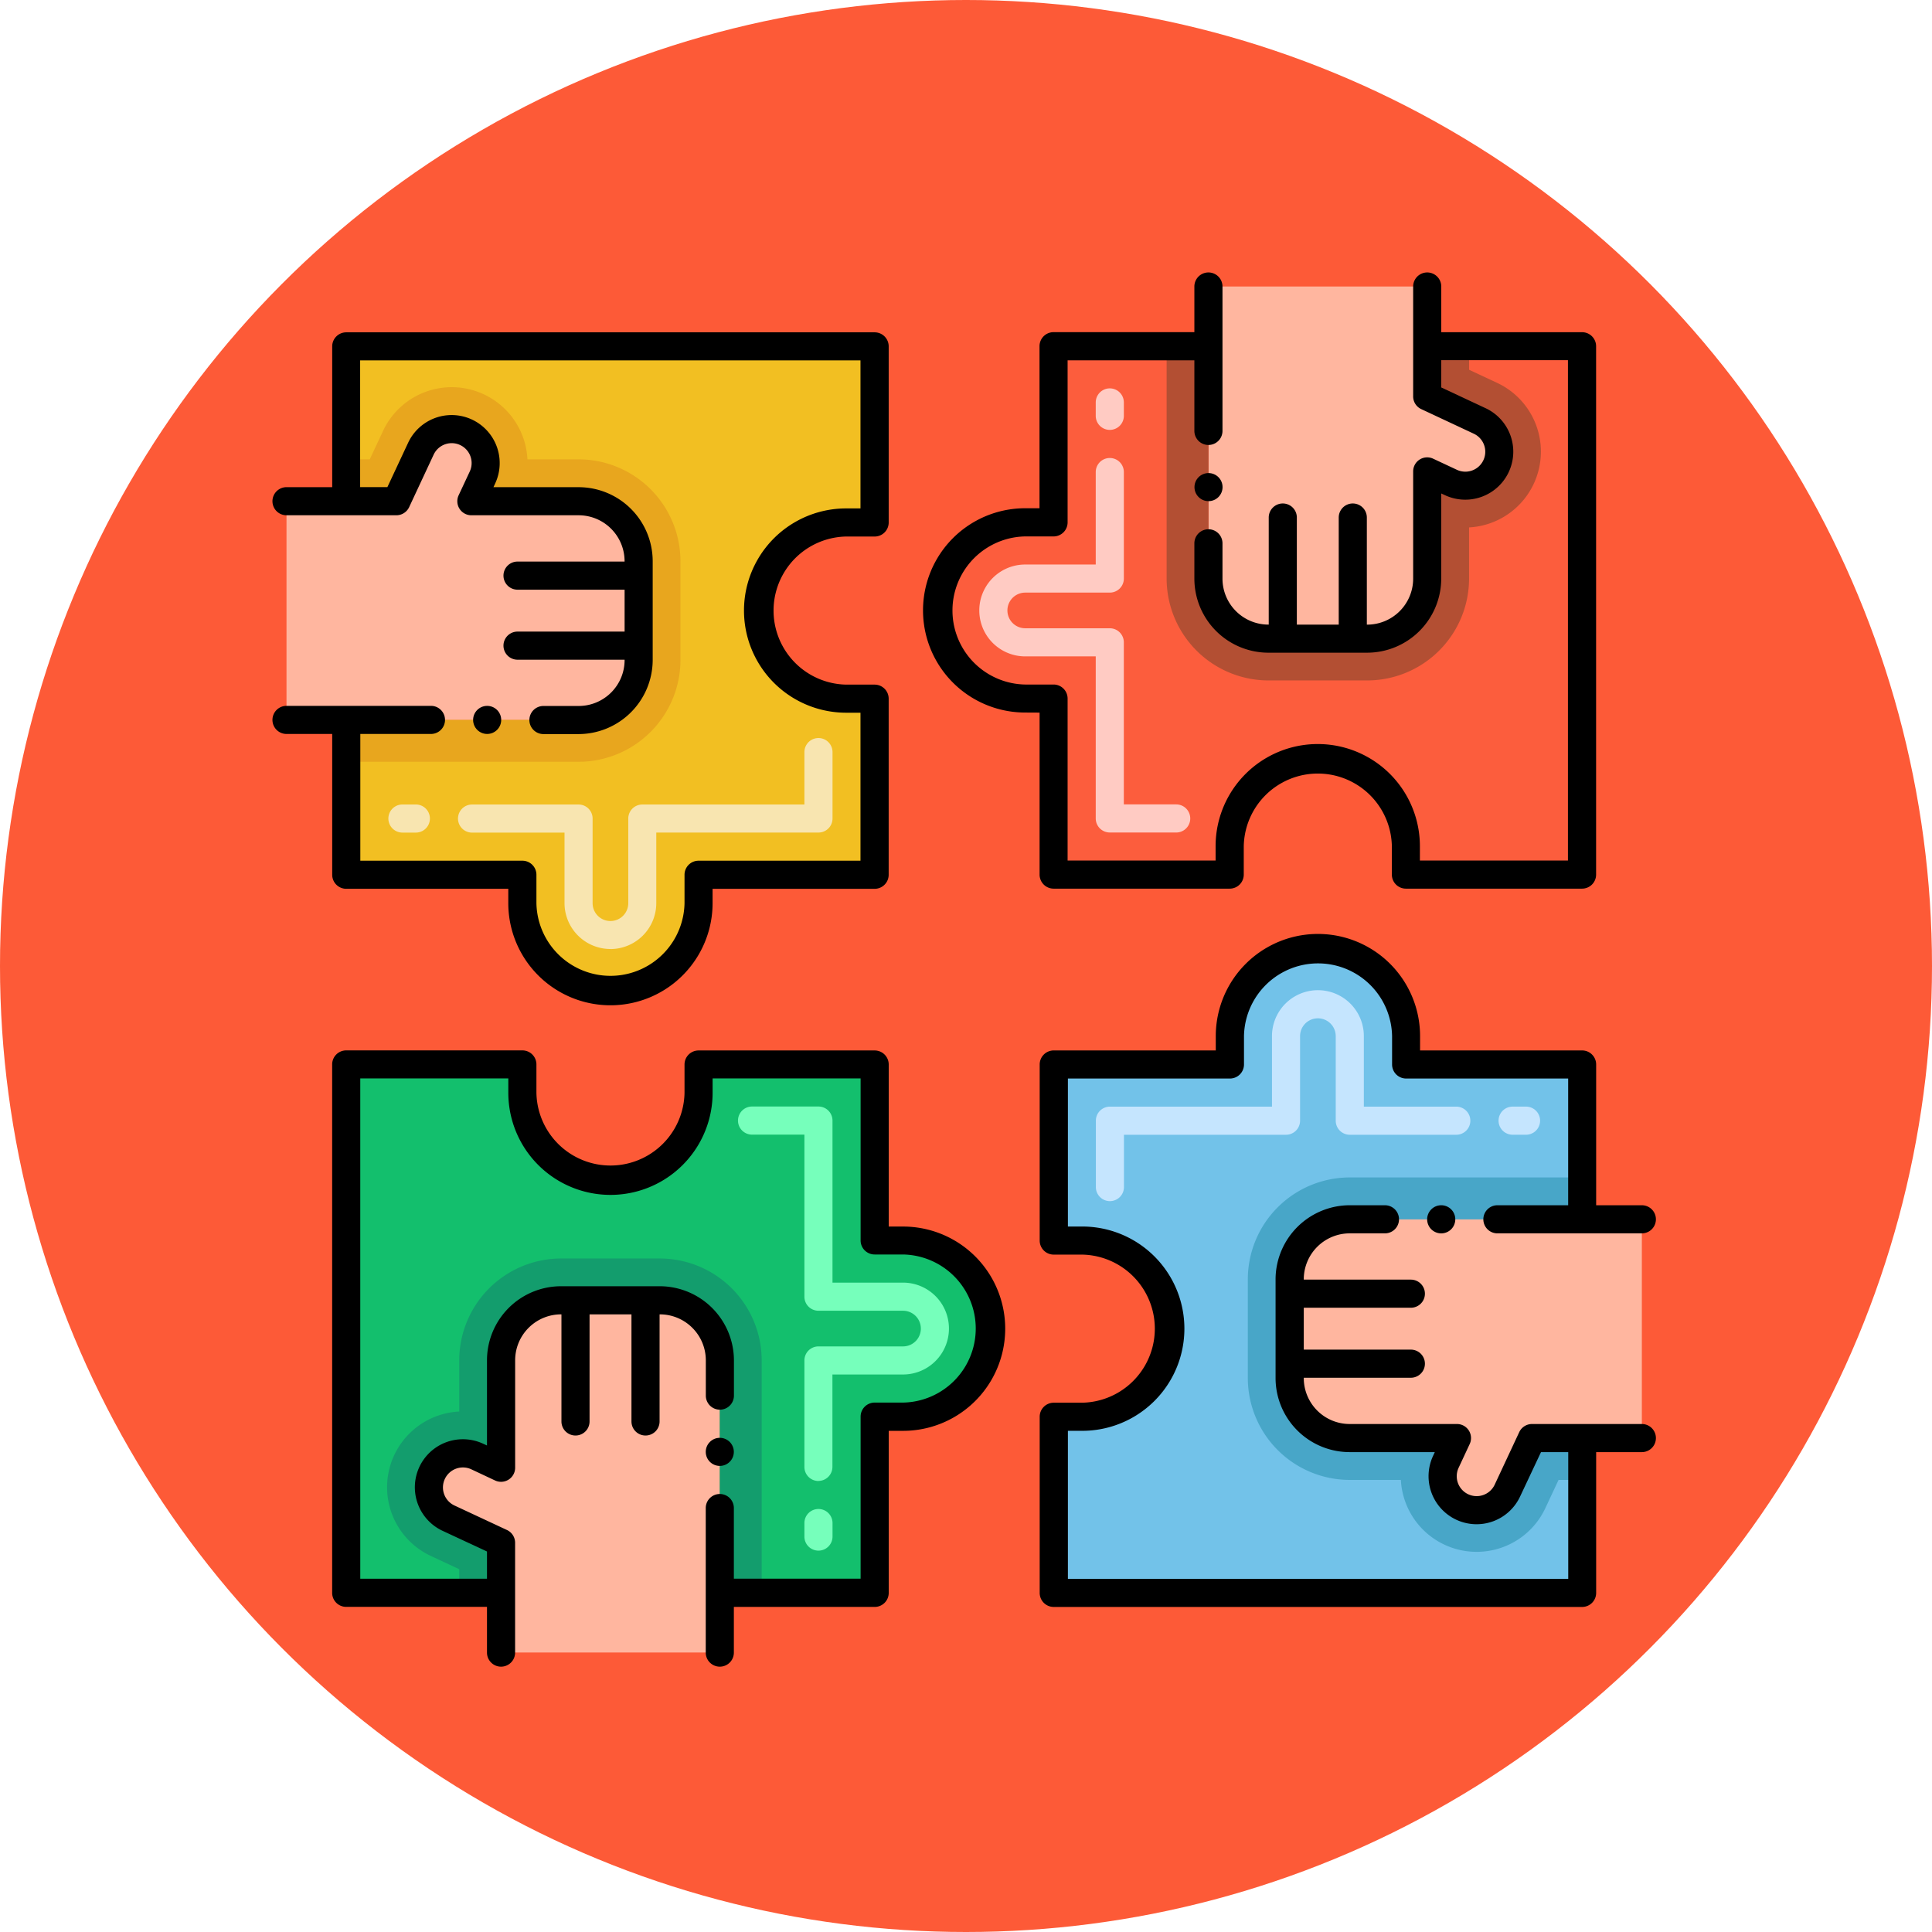 <svg xmlns="http://www.w3.org/2000/svg" width="78" height="78" viewBox="0 0 78 78">
  <g id="Grupo_1106751" data-name="Grupo 1106751" transform="translate(-292.051 -1471)">
    <circle id="Elipse_11629" data-name="Elipse 11629" cx="39" cy="39" r="39" transform="translate(292.051 1471)" fill="#fd5a37"/>
    <g id="Layer_1" transform="translate(297.791 1478.51)">
      <g id="Grupo_1106750" data-name="Grupo 1106750" transform="translate(5.26 3.49)">
        <path id="Trazado_877656" data-name="Trazado 877656" d="M35.023,27.3a3.557,3.557,0,0,0,3.554,3.558h1.146v7.109H32.613v1.146a3.557,3.557,0,0,1-7.114,0V37.965H18.39V31.713h9.381a2.426,2.426,0,0,0,2.423-2.423V25.305a2.42,2.42,0,0,0-2.423-2.423h-4.33l.449-.96a1.372,1.372,0,1,0-2.487-1.16l-.989,2.119H18.39V16.63H39.723v7.112H38.577A3.554,3.554,0,0,0,35.023,27.3Z" transform="translate(-15.411 -13.648)" fill="#f2bf22"/>
        <path id="Trazado_877657" data-name="Trazado 877657" d="M21.976,36.681v3.985a2.426,2.426,0,0,1-2.423,2.423H7.76V34.257H12.2l.989-2.119a1.372,1.372,0,1,1,2.487,1.16l-.449.96h4.33A2.42,2.42,0,0,1,21.976,36.681Z" transform="translate(-7.193 -25.024)" fill="#ffb69f"/>
        <path id="Trazado_877658" data-name="Trazado 877658" d="M34.849,94.85A1.856,1.856,0,0,1,32.995,93V90.151H29.262a.567.567,0,0,1,0-1.135h4.3a.567.567,0,0,1,.567.567V93a.72.72,0,0,0,1.44,0V89.583a.567.567,0,0,1,.567-.567H42.68V86.9a.567.567,0,0,1,1.135,0v2.681a.567.567,0,0,1-.567.567H36.7V93a1.855,1.855,0,0,1-1.854,1.852Zm-7.856-4.7h-.542a.567.567,0,1,1,0-1.135h.542a.567.567,0,1,1,0,1.135Z" transform="translate(-21.204 -67.536)" fill="#f8e5b0"/>
        <path id="Trazado_877659" data-name="Trazado 877659" d="M31.883,30.93v3.985a4.117,4.117,0,0,1-4.112,4.114H18.39V37.339h9.381a2.426,2.426,0,0,0,2.423-2.423V30.93a2.42,2.42,0,0,0-2.423-2.423h-4.33l.449-.96a1.372,1.372,0,1,0-2.487-1.16l-.989,2.119H18.39V26.819h.949l.536-1.146a3.06,3.06,0,0,1,5.83,1.146h2.067A4.117,4.117,0,0,1,31.883,30.93Z" transform="translate(-15.411 -19.274)" fill="#e8a61e"/>
        <path id="Trazado_877660" data-name="Trazado 877660" d="M149.574,16.62V37.953h-7.112V36.807a3.557,3.557,0,0,0-7.114,0v1.146h-7.109V30.843h-1.146a3.557,3.557,0,0,1,0-7.114h1.146V16.62h6.252V26a2.423,2.423,0,0,0,2.423,2.423H140.9A2.422,2.422,0,0,0,143.323,26v-4.33l.96.449a1.372,1.372,0,1,0,1.16-2.487l-2.119-.989V16.62Z" transform="translate(-96.7 -13.641)" fill="#fc5d3d"/>
        <path id="Trazado_877661" data-name="Trazado 877661" d="M183.416,13.238a1.375,1.375,0,0,1-1.824.665l-.96-.449v4.33a2.422,2.422,0,0,1-2.423,2.423h-3.985a2.423,2.423,0,0,1-2.423-2.423V5.99h8.832v4.436l2.119.989a1.372,1.372,0,0,1,.665,1.822Z" transform="translate(-134.009 -5.423)" fill="#ffb69f"/>
        <path id="Trazado_877662" data-name="Trazado 877662" d="M138.984,42.044H136.3a.567.567,0,0,1-.567-.567V34.934h-2.847a1.854,1.854,0,0,1,0-3.709h2.847V27.492a.567.567,0,0,1,1.135,0v4.3a.567.567,0,0,1-.567.567h-3.414a.72.72,0,0,0,0,1.44H136.3a.567.567,0,0,1,.567.567V40.91h2.114a.567.567,0,1,1,0,1.135ZM136.3,25.79a.567.567,0,0,1-.567-.567v-.542a.567.567,0,0,1,1.135,0v.542A.567.567,0,0,1,136.3,25.79Z" transform="translate(-102.495 -19.434)" fill="#ffcbc3"/>
        <path id="Trazado_877663" data-name="Trazado 877663" d="M176.56,23.934V26a4.117,4.117,0,0,1-4.112,4.112h-3.985A4.117,4.117,0,0,1,164.35,26V16.62h1.691V26a2.423,2.423,0,0,0,2.424,2.423h3.985A2.422,2.422,0,0,0,174.872,26v-4.33l.96.449a1.372,1.372,0,1,0,1.16-2.487l-2.119-.989V16.62h1.688v.949l1.146.536A3.064,3.064,0,0,1,176.56,23.934Z" transform="translate(-128.25 -13.641)" fill="#b34f33"/>
        <path id="Trazado_877664" data-name="Trazado 877664" d="M165.593,128.389v6.252h-9.381a2.426,2.426,0,0,0-2.423,2.423v3.985a2.423,2.423,0,0,0,2.423,2.423h4.33l-.449.96a1.372,1.372,0,1,0,2.487,1.16l.989-2.119h2.024v6.252H144.26v-7.112h1.146a3.557,3.557,0,0,0,0-7.114H144.26v-7.109h7.109v-1.146a3.557,3.557,0,0,1,7.114,0v1.146Z" transform="translate(-112.718 -96.414)" fill="#72c2e9"/>
        <path id="Trazado_877665" data-name="Trazado 877665" d="M200.466,171.95v8.832H196.03l-.989,2.119a1.372,1.372,0,1,1-2.487-1.16l.449-.96h-4.33a2.423,2.423,0,0,1-2.423-2.423v-3.985a2.426,2.426,0,0,1,2.423-2.423Z" transform="translate(-145.18 -133.723)" fill="#ffb69f"/>
        <path id="Trazado_877666" data-name="Trazado 877666" d="M152.327,139.706a.567.567,0,0,1-.567-.567v-2.681a.567.567,0,0,1,.567-.567h6.543v-2.847a1.854,1.854,0,0,1,3.709,0v2.847h3.732a.567.567,0,1,1,0,1.135h-4.3a.567.567,0,0,1-.567-.567v-3.414a.72.72,0,0,0-1.44,0v3.414a.567.567,0,0,1-.567.567h-6.543v2.114A.567.567,0,0,1,152.327,139.706Zm16.8-2.681h-.542a.567.567,0,0,1,0-1.135h.542a.567.567,0,0,1,0,1.135Z" transform="translate(-118.517 -102.213)" fill="#c5e5fe"/>
        <path id="Trazado_877667" data-name="Trazado 877667" d="M180.5,168.614V172.6a2.423,2.423,0,0,0,2.423,2.423h4.33l-.449.96a1.372,1.372,0,1,0,2.487,1.16l.989-2.119H192.3v1.688h-.949l-.536,1.146a3.063,3.063,0,0,1-5.83-1.146h-2.067a4.117,4.117,0,0,1-4.112-4.112v-3.985a4.117,4.117,0,0,1,4.112-4.114H192.3v1.691h-9.381A2.426,2.426,0,0,0,180.5,168.614Z" transform="translate(-139.428 -127.964)" fill="#48a6c8"/>
        <path id="Trazado_877668" data-name="Trazado 877668" d="M44.414,155.047a3.555,3.555,0,0,1-3.554,3.556H39.715v7.109H33.463v-9.381a2.426,2.426,0,0,0-2.423-2.423H27.055a2.424,2.424,0,0,0-2.423,2.423v4.33l-.96-.449a1.372,1.372,0,1,0-1.16,2.487l2.119.989v2.024H18.38V144.38h7.112v1.146a3.557,3.557,0,0,0,7.114,0V144.38h7.109v7.109h1.146A3.556,3.556,0,0,1,44.414,155.047Z" transform="translate(-15.403 -112.41)" fill="#13bf6d"/>
        <path id="Trazado_877669" data-name="Trazado 877669" d="M44.839,188.793v11.793H36.007V196.15l-2.119-.989a1.372,1.372,0,1,1,1.16-2.487l.96.449v-4.33a2.424,2.424,0,0,1,2.423-2.423h3.985A2.426,2.426,0,0,1,44.839,188.793Z" transform="translate(-26.778 -144.871)" fill="#ffb69f"/>
        <path id="Trazado_877670" data-name="Trazado 877670" d="M91.336,169.814a.567.567,0,0,1-.567-.567V168.7a.567.567,0,1,1,1.135,0v.542A.567.567,0,0,1,91.336,169.814Zm0-2.811a.567.567,0,0,1-.567-.567v-4.3a.567.567,0,0,1,.567-.567h3.414a.72.72,0,0,0,0-1.44H91.336a.567.567,0,0,1-.567-.567v-6.543H88.655a.567.567,0,1,1,0-1.135h2.681a.567.567,0,0,1,.567.567v6.543h2.847a1.854,1.854,0,0,1,0,3.709H91.9v3.732A.567.567,0,0,1,91.336,167Z" transform="translate(-69.293 -118.211)" fill="#76ffbb"/>
        <path id="Trazado_877671" data-name="Trazado 877671" d="M40.779,183.042v9.381H39.089v-9.381a2.426,2.426,0,0,0-2.423-2.423H32.68a2.424,2.424,0,0,0-2.423,2.423v4.33l-.96-.449a1.372,1.372,0,1,0-1.16,2.487l2.119.989v2.024H28.569v-.949l-1.146-.536a3.06,3.06,0,0,1,1.146-5.83v-2.067a4.117,4.117,0,0,1,4.112-4.112h3.985A4.117,4.117,0,0,1,40.779,183.042Z" transform="translate(-21.028 -139.12)" fill="#139d6d"/>
        <circle id="Elipse_11656" data-name="Elipse 11656" cx="0.567" cy="0.567" r="0.567" transform="translate(8.101 17.498)"/>
        <path id="Trazado_877672" data-name="Trazado 877672" d="M11.659,30.348a.567.567,0,0,0,0-1.135H5.827a.567.567,0,0,0,0,1.135H7.672v5.684a.567.567,0,0,0,.567.567h6.542v.579a4.124,4.124,0,0,0,8.248,0V36.6h6.542a.567.567,0,0,0,.567-.567V28.923a.567.567,0,0,0-.567-.567H28.426a2.99,2.99,0,0,1,0-5.979h1.146a.567.567,0,0,0,.567-.567V14.7a.567.567,0,0,0-.567-.567H8.239a.567.567,0,0,0-.567.567v5.684H5.827a.567.567,0,0,0,0,1.135h4.436a.572.572,0,0,0,.515-.327l.989-2.119a.8.8,0,0,1,1.459.678l-.449.96a.567.567,0,0,0,.513.808h4.33a1.856,1.856,0,0,1,1.856,1.869H15.154a.567.567,0,1,0,0,1.135h4.323v1.692H15.154a.567.567,0,1,0,0,1.135h4.323a1.855,1.855,0,0,1-1.856,1.868H16.2a.567.567,0,1,0,0,1.135H17.62a3,3,0,0,0,2.991-2.977v-4a2.992,2.992,0,0,0-2.991-2.991H14.182l.07-.152a1.939,1.939,0,1,0-3.515-1.641L9.9,20.382h-1.1V15.265H29v5.977h-.579a4.124,4.124,0,0,0,0,8.248H29v5.975H22.463a.567.567,0,0,0-.567.567v1.146a2.99,2.99,0,0,1-5.979,0V36.032a.567.567,0,0,0-.567-.567H8.807V30.348Z" transform="translate(-5.26 -11.716)"/>
        <circle id="Elipse_11657" data-name="Elipse 11657" cx="0.567" cy="0.567" r="0.567" transform="translate(37.224 8.099)"/>
        <path id="Trazado_877673" data-name="Trazado 877673" d="M125.736,21.26V27.8a.567.567,0,0,0,.567.567h7.109a.567.567,0,0,0,.567-.567V26.656a2.99,2.99,0,0,1,5.979,0V27.8a.567.567,0,0,0,.567.567h7.112a.567.567,0,0,0,.567-.567V6.469a.567.567,0,0,0-.567-.567h-5.684V4.057a.567.567,0,1,0-1.135,0V8.494a.563.563,0,0,0,.327.513l2.119.992a.8.8,0,0,1-.678,1.459l-.96-.449a.566.566,0,0,0-.808.513v4.33a1.856,1.856,0,0,1-1.87,1.856V13.384a.567.567,0,1,0-1.135,0v4.323h-1.691V13.384a.567.567,0,1,0-1.135,0v4.323a1.856,1.856,0,0,1-1.867-1.856V14.425a.567.567,0,0,0-1.135,0V15.85a2.992,2.992,0,0,0,2.959,2.991h4.016a2.994,2.994,0,0,0,2.991-2.991V12.412l.152.07a1.938,1.938,0,1,0,1.638-3.513l-1.79-.837v-1.1h5.116v20.2h-5.977v-.579a4.124,4.124,0,0,0-8.248,0v.579h-5.975V20.693a.567.567,0,0,0-.567-.567h-1.146a2.99,2.99,0,0,1,0-5.979H126.3a.567.567,0,0,0,.567-.567V7.037h5.118v2.85a.567.567,0,0,0,1.135,0V4.057a.567.567,0,0,0-1.135,0V5.9H126.3a.567.567,0,0,0-.567.567v6.542h-.579a4.124,4.124,0,0,0,0,8.248Z" transform="translate(-94.765 -3.49)"/>
        <path id="Trazado_877674" data-name="Trazado 877674" d="M160.24,132.143a.567.567,0,0,0,0,1.135h5.832a.567.567,0,0,0,0-1.135h-1.845V126.46a.567.567,0,0,0-.567-.567h-6.542v-.579a4.124,4.124,0,0,0-8.248,0v.579h-6.542a.567.567,0,0,0-.567.567v7.109a.567.567,0,0,0,.567.567h1.146a2.99,2.99,0,0,1,0,5.979h-1.146a.567.567,0,0,0-.567.567v7.112a.567.567,0,0,0,.567.567H163.66a.567.567,0,0,0,.567-.567V142.11h1.845a.567.567,0,0,0,0-1.135h-4.436a.57.57,0,0,0-.515.329l-.989,2.117a.8.8,0,1,1-1.459-.676l.449-.962a.568.568,0,0,0-.513-.808h-4.33a1.854,1.854,0,0,1-1.856-1.868h4.323a.567.567,0,0,0,0-1.135h-4.323v-1.691h4.323a.567.567,0,1,0,0-1.135h-4.323v-.012a1.855,1.855,0,0,1,1.856-1.856H155.7a.567.567,0,0,0,0-1.135h-1.425a3,3,0,0,0-2.991,2.964v4.012a2.993,2.993,0,0,0,2.991,2.991h3.438l-.07.152a1.938,1.938,0,1,0,3.513,1.641L162,142.11h1.1v5.118h-20.2V141.25h.579a4.124,4.124,0,0,0,0-8.248h-.579v-5.975h6.542a.567.567,0,0,0,.567-.567v-1.146a2.99,2.99,0,0,1,5.979,0v1.146a.567.567,0,0,0,.567.567h6.542v5.116Z" transform="translate(-110.786 -94.484)"/>
        <path id="Trazado_877675" data-name="Trazado 877675" d="M210.7,170.017a.568.568,0,1,0,.57-.567A.569.569,0,0,0,210.7,170.017Z" transform="translate(-164.082 -131.791)"/>
        <circle id="Elipse_11658" data-name="Elipse 11658" cx="0.567" cy="0.567" r="0.567" transform="translate(17.493 47.049)"/>
        <path id="Trazado_877676" data-name="Trazado 877676" d="M30.965,166.2a.567.567,0,0,0,1.135,0v-1.844h5.685a.567.567,0,0,0,.567-.567v-6.542h.579a4.124,4.124,0,0,0,0-8.248h-.579v-6.542a.567.567,0,0,0-.567-.567H30.675a.567.567,0,0,0-.567.567V143.6a2.99,2.99,0,0,1-5.979,0v-1.146a.567.567,0,0,0-.567-.567H16.449a.567.567,0,0,0-.567.567v21.333a.567.567,0,0,0,.567.567h5.684V166.2a.567.567,0,0,0,1.135,0v-4.436a.568.568,0,0,0-.327-.513l-2.119-.989A.805.805,0,0,1,21.5,158.8l.962.452a.569.569,0,0,0,.808-.515V154.4a1.856,1.856,0,0,1,1.869-1.856v4.324a.567.567,0,0,0,1.135,0v-4.324h1.692v4.324a.567.567,0,0,0,1.135,0v-4.324a1.857,1.857,0,0,1,1.867,1.856v1.425a.567.567,0,0,0,1.135,0V154.4a3,3,0,0,0-2.964-2.991H25.124a2.991,2.991,0,0,0-2.991,2.991v3.438l-.152-.07a1.939,1.939,0,0,0-1.641,3.515l1.793.835v1.1H17.017v-20.2h5.977v.579a4.124,4.124,0,0,0,8.248,0v-.579h5.975v6.542a.567.567,0,0,0,.567.567H38.93a2.99,2.99,0,0,1,0,5.979H37.784a.567.567,0,0,0-.567.567v6.542H32.1v-2.851a.567.567,0,1,0-1.135,0Z" transform="translate(-13.472 -110.48)"/>
      </g>
    </g>
  </g>
</svg>
